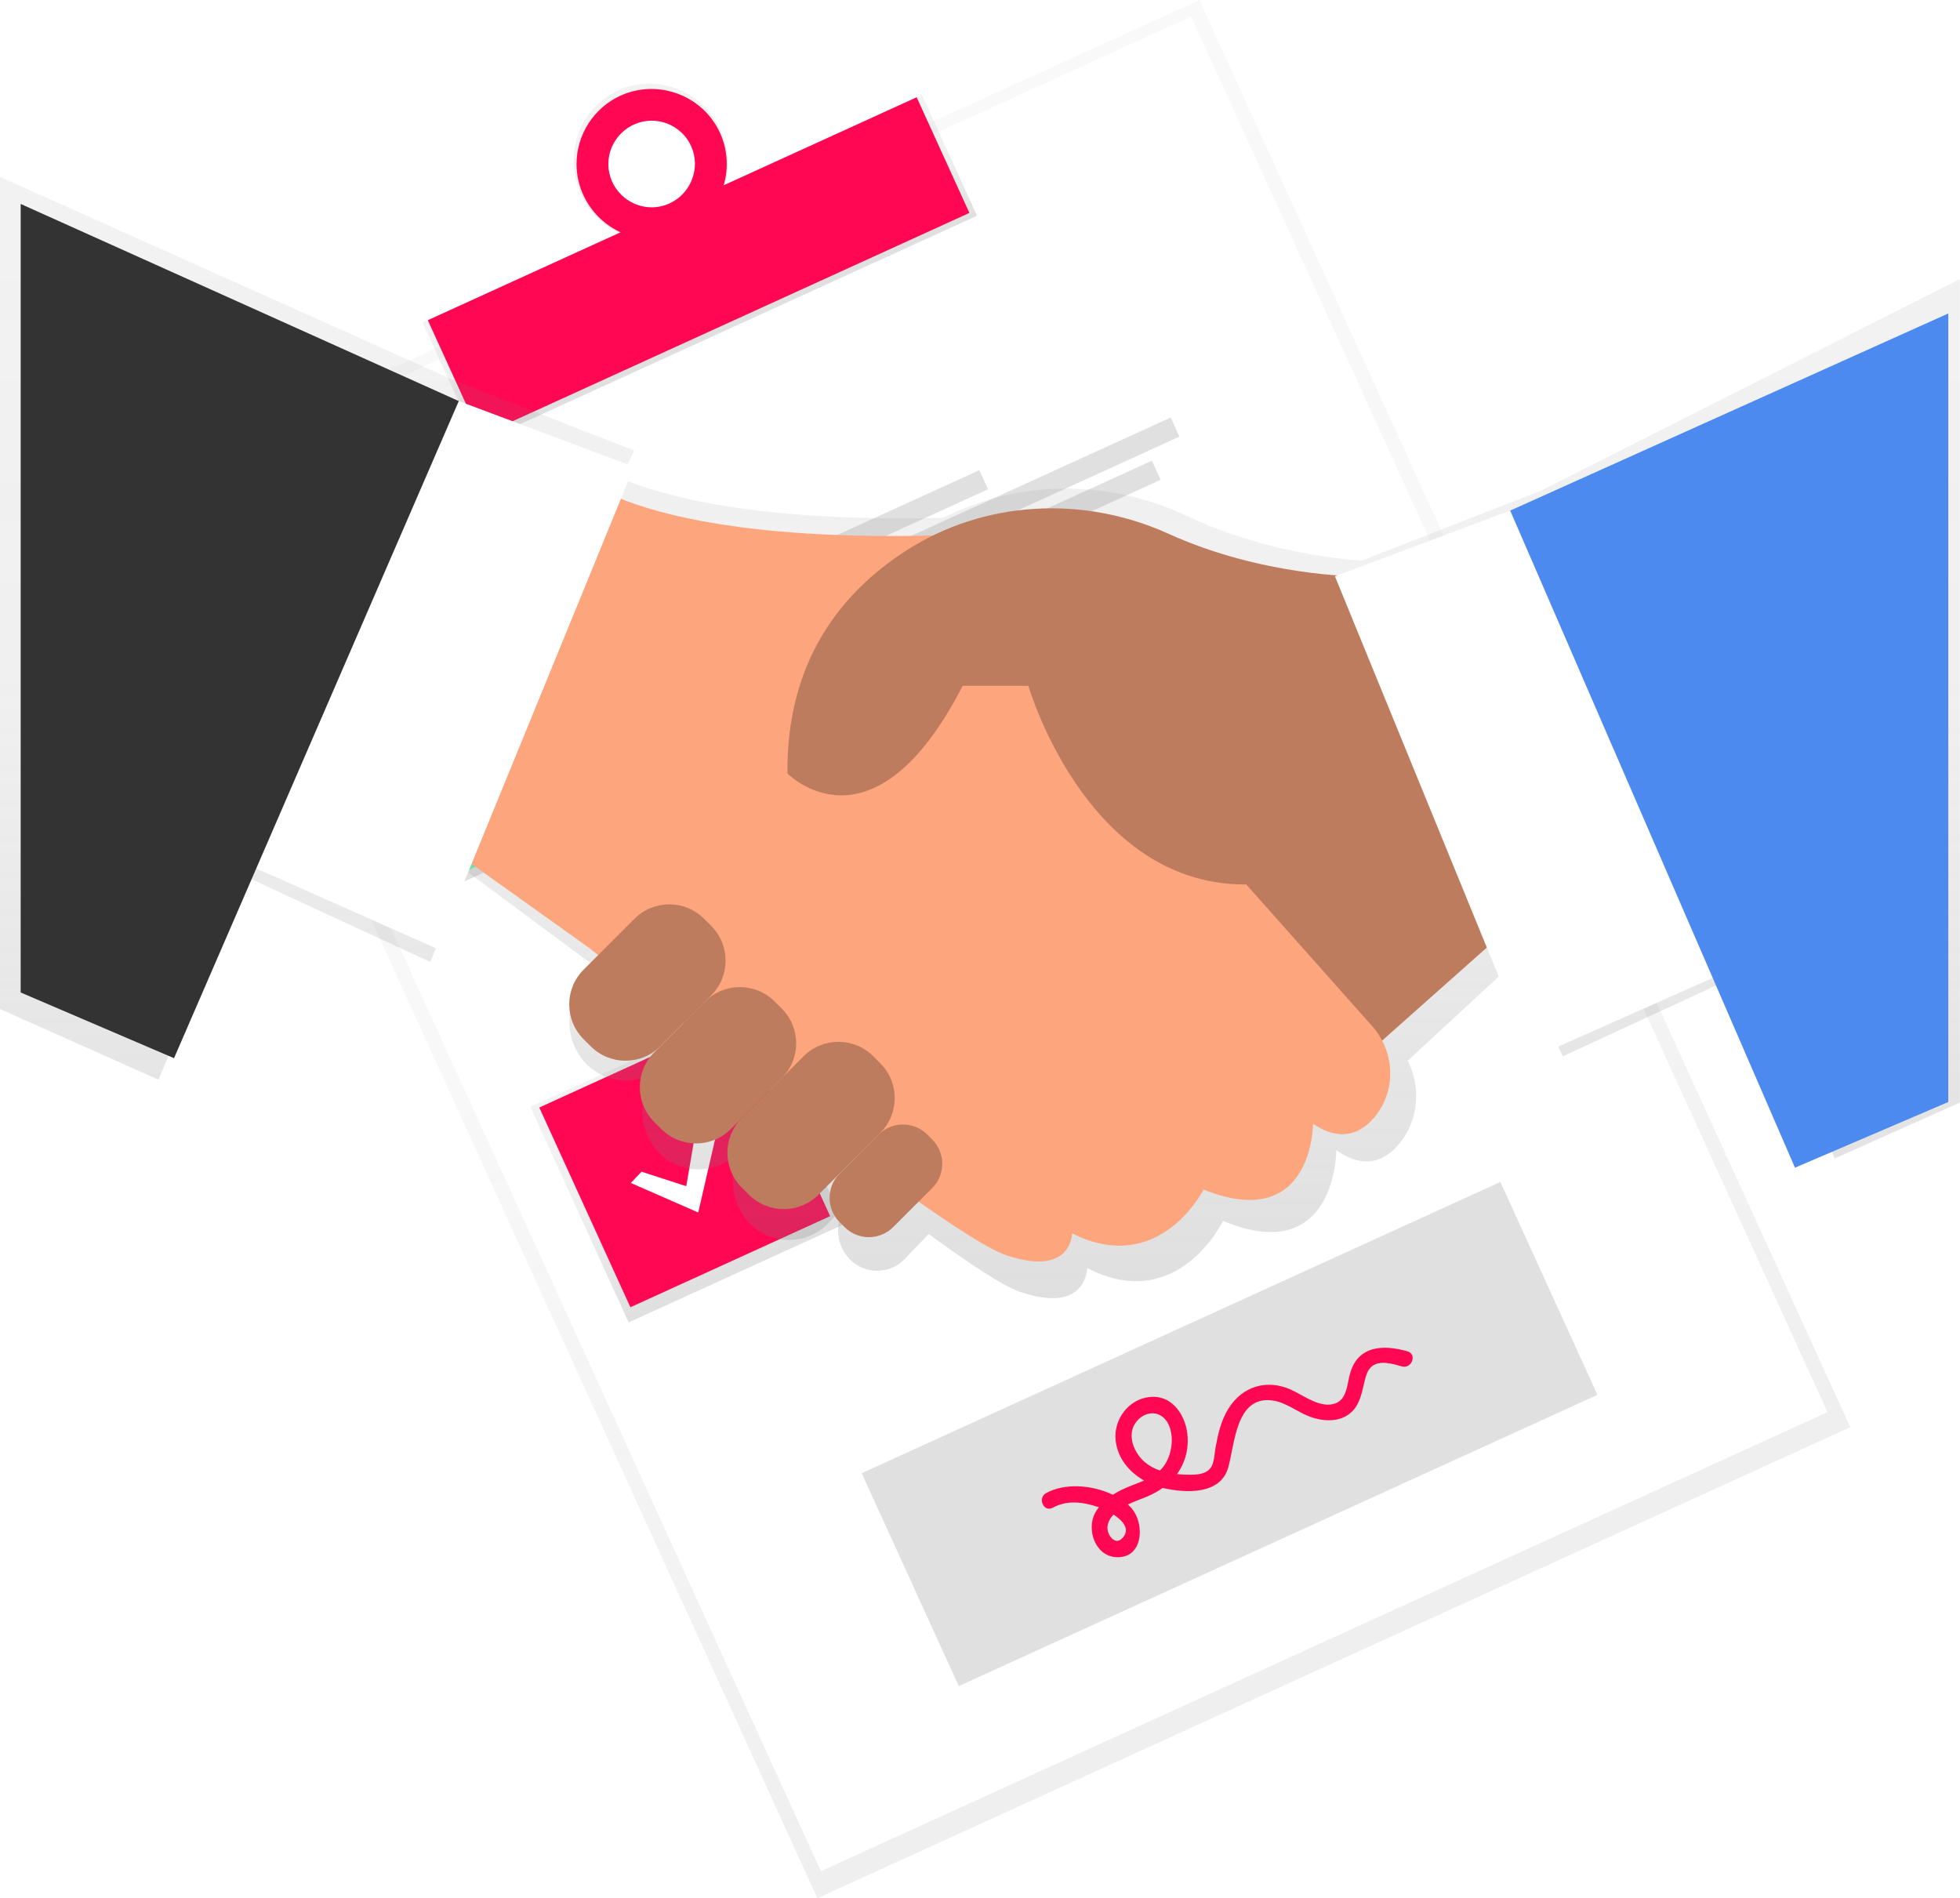 <?xml version="1.0" encoding="UTF-8" standalone="no"?>
<!DOCTYPE svg PUBLIC "-//W3C//DTD SVG 1.1//EN" "http://www.w3.org/Graphics/SVG/1.1/DTD/svg11.dtd">
<svg width="100%" height="100%" viewBox="0 0 885 857" version="1.1" xmlns="http://www.w3.org/2000/svg" xmlns:xlink="http://www.w3.org/1999/xlink" xml:space="preserve" xmlns:serif="http://www.serif.com/" style="fill-rule:evenodd;clip-rule:evenodd;stroke-linejoin:round;stroke-miterlimit:2;">
    <g opacity="0.5">
        <g transform="matrix(0.91,-0.415,0.415,0.91,-288.4,273.74)">
            <rect x="356.07" y="95.34" width="512.51" height="708.13" style="fill:url(#_Linear1);"/>
        </g>
    </g>
    <g transform="matrix(0.91,-0.415,0.415,0.91,-287.52,273.08)">
        <rect x="361.51" y="100.79" width="499.47" height="692.48" style="fill:white;"/>
    </g>
    <g transform="matrix(0.91,-0.415,0.415,0.91,-173.56,188.23)">
        <rect x="349.12" y="112.4" width="247.78" height="60.02" style="fill:url(#_Linear2);"/>
    </g>
    <g transform="matrix(1,0,0,1,-157.12,-20.92)">
        <path d="M436.21,61.74C418.81,69.68 411.29,90.56 419.42,108.38C427.55,126.2 448.25,134.21 465.65,126.27C483.05,118.33 490.57,97.45 482.44,79.63C474.31,61.81 453.61,53.8 436.21,61.74ZM459.42,112.62C456.635,113.971 453.58,114.673 450.485,114.673C439.255,114.673 430.015,105.432 430.015,94.203C430.015,82.973 439.255,73.733 450.485,73.733C458.489,73.733 465.789,78.427 469.11,85.71C470.378,88.405 471.036,91.347 471.036,94.325C471.036,102.148 466.498,109.299 459.42,112.63L459.42,112.62Z" style="fill:url(#_Linear3);fill-rule:nonzero;"/>
    </g>
    <g transform="matrix(0.91,-0.415,0.415,0.91,-173.12,187.91)">
        <rect x="351.19" y="112.55" width="242.56" height="57.38" style="fill:rgb(255,7,82);"/>
    </g>
    <g transform="matrix(1,0,0,1,-157.12,-20.92)">
        <path d="M437.29,64.12C425.226,69.621 417.449,81.714 417.449,94.974C417.449,113.576 432.756,128.884 451.359,128.884C469.961,128.884 485.269,113.576 485.269,94.974C485.269,90.118 484.225,85.318 482.21,80.9C474.49,63.977 454.214,56.403 437.29,64.12ZM459.48,112.77C456.933,113.931 454.166,114.532 451.366,114.532C440.636,114.532 431.806,105.703 431.806,94.972C431.806,84.242 440.636,75.412 451.366,75.412C459.012,75.412 465.985,79.895 469.16,86.85C473.611,96.612 469.241,108.307 459.48,112.76L459.48,112.77Z" style="fill:rgb(255,7,82);fill-rule:nonzero;"/>
    </g>
    <g transform="matrix(0.91,-0.415,0.415,0.91,-270.02,168.37)">
        <rect x="325.61" y="300.95" width="106.94" height="106.94" style="fill:url(#_Linear4);"/>
    </g>
    <g transform="matrix(0.91,-0.415,0.415,0.91,-342.01,222.39)">
        <rect x="413.89" y="493.6" width="106.94" height="106.94" style="fill:url(#_Linear5);"/>
    </g>
    <g transform="matrix(0.91,-0.415,0.415,0.91,-270.02,168.37)">
        <rect x="329.52" y="304.86" width="99.11" height="99.11" style="fill:rgb(105,240,174);"/>
    </g>
    <g transform="matrix(0.91,-0.415,0.415,0.91,-341.44,221.76)">
        <rect x="416.66" y="495.88" width="99.11" height="99.11" style="fill:rgb(255,7,82);"/>
    </g>
    <g transform="matrix(0.91,-0.415,0.415,0.91,-218.73,226.9)">
        <rect x="471.46" y="260.92" width="135.85" height="9.48" style="fill:rgb(224,224,224);"/>
    </g>
    <g transform="matrix(0.91,-0.415,0.415,0.91,-212.31,245.56)">
        <rect x="473.37" y="255.5" width="224.31" height="9.48" style="fill:rgb(224,224,224);"/>
    </g>
    <g transform="matrix(0.91,-0.415,0.415,0.91,-219.16,246.49)">
        <rect x="479.98" y="271.71" width="208.51" height="9.48" style="fill:rgb(224,224,224);"/>
    </g>
    <g transform="matrix(0.91,-0.415,0.415,0.91,-290.15,280.29)">
        <rect x="558.6" y="451.95" width="135.85" height="9.48" style="fill:rgb(224,224,224);"/>
    </g>
    <g transform="matrix(0.91,-0.415,0.415,0.91,-283.73,298.95)">
        <rect x="560.51" y="446.52" width="224.31" height="9.48" style="fill:rgb(224,224,224);"/>
    </g>
    <g transform="matrix(0.91,-0.415,0.415,0.91,-290.58,299.88)">
        <rect x="567.12" y="462.74" width="208.51" height="9.48" style="fill:rgb(224,224,224);"/>
    </g>
    <path d="M199.04,337.46L222.26,345L229.9,300.31L241.2,303.4L228.49,358.65L193.47,343.3L199.04,337.46Z" style="fill:url(#_Linear6);fill-rule:nonzero;"/>
    <path d="M202,336.87L222.19,343.42L228.83,304.56L238.65,307.25L227.6,355.29L197.15,341.95L202,336.87Z" style="fill:white;fill-rule:nonzero;"/>
    <path d="M289.68,529.08L309.87,535.63L316.51,496.77L326.33,499.46L315.28,547.5L284.83,534.16L289.68,529.08Z" style="fill:white;fill-rule:nonzero;"/>
    <g transform="matrix(0.91,-0.415,0.415,0.91,-370.25,334.93)">
        <rect x="553.74" y="615.49" width="316.9" height="105.63" style="fill:rgb(224,224,224);"/>
    </g>
    <g transform="matrix(1,0,0,1,-157.12,-20.92)">
        <path d="M792.63,631.1C781.55,627.94 770.21,628.54 766.68,641.21C765.49,645.48 765.35,652.11 760.77,654.31C754.03,657.55 745.9,651.07 740.05,648.43C729.15,643.51 717.96,646.86 711.65,657.2C708.45,662.44 707.08,668.47 705.99,674.44C705.52,677.03 705.46,680.23 704.37,682.67C702.28,687.34 695.74,686.92 691.45,686.74C690.51,686.74 689.55,686.63 688.59,686.53C691.981,681.858 693.675,676.165 693.39,670.4C693.11,660.93 686.96,650.57 676.21,651.73C666.58,652.73 659.8,662.03 660.88,671.44C661.8,679.44 667.01,685.64 673.69,689.44C670.41,690.89 666.91,692.02 663.81,693.52C662.362,694.221 660.957,695.006 659.6,695.87C650.23,691.35 637.92,690.5 629.49,695.11C625.41,697.34 628.39,703.97 632.49,701.72C638.91,698.21 645.99,699.09 652.7,701.32L653.26,701.52C652.597,702.369 652.011,703.276 651.51,704.23C647.72,711.59 651.51,723.23 660.73,724.03C673.73,725.14 674.34,707.96 667.28,701.12C666.98,700.83 666.68,700.55 666.36,700.28C669.28,698.87 672.44,697.81 675.23,696.62C677.661,695.591 679.974,694.303 682.13,692.78L682.63,692.91C692.56,695.16 708.06,695.86 711.63,683.83C714.69,673.39 714.98,651.22 731.48,653.27C738.21,654.1 743.73,659.27 750.13,661.14C755.86,662.85 762.49,662.92 767.19,658.7C771.07,655.22 771.94,650.08 773.13,645.28C773.74,642.8 774.34,639.84 776.36,638.07C780.01,634.88 786.04,636.76 790.11,637.92C794.56,639.18 797.14,632.38 792.63,631.1ZM663.63,715.69C661.44,717.86 659.12,716.14 657.95,713.87C656.53,711.11 657.14,708.39 658.95,705.96C659.246,705.563 659.563,705.183 659.9,704.82C664.23,707.62 667.77,711.63 663.67,715.69L663.63,715.69ZM671.31,661.69C675.81,657.51 682.08,658.43 684.76,664.17C687.44,669.91 686.26,678.01 682.5,683.07C682.002,683.734 681.45,684.356 680.85,684.93C678.23,684.054 675.807,682.671 673.72,680.86C668.4,676.06 665.39,667.19 671.35,661.66L671.31,661.69Z" style="fill:rgb(255,7,82);fill-rule:nonzero;"/>
    </g>
    <g transform="matrix(1,0,0,1,-157.12,-20.92)">
        <path d="M852.6,242.63L771.88,274.1C756.7,272.97 724.76,268.85 693.06,253.9C657.77,237.26 617.34,237.3 583.06,254.73C504.06,256.62 460.58,246.5 437.38,236.92L443.5,224.36L361.68,192.46L157.12,100.78L157.12,476.54L228.71,508.44L267.11,416.32L351.44,455.32L367.63,414.18L423,455.27L426.77,458.44L421.58,463.83C411.756,474.205 411.756,490.665 421.58,501.04C426.232,505.958 432.711,508.747 439.48,508.747C446.249,508.747 452.728,505.958 457.38,501.04L454.54,504.04C444.716,514.415 444.716,530.875 454.54,541.25C459.192,546.168 465.671,548.957 472.44,548.957C479.209,548.957 485.688,546.168 490.34,541.25L506.74,524.2L495.48,535.9C485.656,546.275 485.656,562.735 495.48,573.11C500.132,578.028 506.611,580.817 513.38,580.817C520.149,580.817 526.628,578.028 531.28,573.11L547.47,556.28L540.66,563.36C533.792,570.608 533.792,582.112 540.66,589.36C543.909,592.793 548.433,594.741 553.16,594.741C557.887,594.741 562.411,592.793 565.66,589.36L576.46,578.14C595.01,591.69 610.02,601.58 617.37,604.14C648,614.76 648,593.49 648,593.49C688.91,614.75 709.37,572.23 709.37,572.23C760.51,593.49 760.51,540.33 760.51,540.33C773.29,549.19 782.51,545.13 788.95,537.33C797.72,526.75 798.79,511.82 792.77,499.84L841.65,454.67L862.79,497.89L947.12,458.89L985.52,544.02L1042.07,518.77L1042.07,146.94L852.6,242.63Z" style="fill:url(#_Linear7);fill-rule:nonzero;"/>
    </g>
    <path d="M681.9,418.48L592.88,497.6L523.65,369.02L681.9,329.46L681.9,418.48Z" style="fill:rgb(190,124,94);fill-rule:nonzero;"/>
    <g transform="matrix(1,0,0,1,-157.12,-20.92)">
        <path d="M413.72,231.69C413.72,231.69 442.29,271.25 611.53,261.36L710.44,409.72L776.72,484.29C787.13,496.01 787.72,513.78 777.5,525.66C771.29,532.87 762.36,536.66 750,528.41C750,528.41 750,577.86 700.55,558.08C700.55,558.08 680.77,597.64 641.21,577.86C641.21,577.86 641.21,597.64 611.54,587.75C581.87,577.86 423.61,449.29 423.61,449.29L354.38,399.84L413.72,231.69Z" style="fill:rgb(253,165,125);fill-rule:nonzero;"/>
    </g>
    <g transform="matrix(1,0,0,1,-157.12,-20.92)">
        <path d="M769.78,281.15C769.78,281.15 727.04,281.15 684.78,261.96C646.35,244.53 601.6,246.75 566.14,269.63C537.24,288.28 512.2,319.16 512.67,370.16C512.67,370.16 551.13,409.72 591.79,330.6L621.46,330.6C621.46,330.6 650.03,429.51 730.26,419.6C810.49,409.69 829.17,399.82 829.17,399.82L769.78,281.15Z" style="fill:rgb(190,124,94);fill-rule:nonzero;"/>
    </g>
    <g transform="matrix(0.707,0.707,-0.707,0.707,338.85,-214.21)">
        <path d="M505.79,485.78C505.79,473.522 495.838,463.57 483.58,463.57L479.04,463.57C466.782,463.57 456.83,473.522 456.83,485.78L456.83,518.29C456.83,530.548 466.782,540.5 479.04,540.5L483.58,540.5C495.838,540.5 505.79,530.548 505.79,518.29L505.79,485.78Z" style="fill:rgb(190,124,94);"/>
    </g>
    <g transform="matrix(0.707,0.707,-0.707,0.707,303.09,-202.62)">
        <path d="M473.92,448.42C473.92,436.162 463.968,426.21 451.71,426.21L447.17,426.21C434.912,426.21 424.96,436.162 424.96,448.42L424.96,480.93C424.96,493.188 434.912,503.14 447.17,503.14L451.71,503.14C463.968,503.14 473.92,493.188 473.92,480.93L473.92,448.42Z" style="fill:rgb(190,124,94);"/>
    </g>
    <g transform="matrix(0.707,0.707,-0.707,0.707,370.39,-235.97)">
        <path d="M547.82,509.48C547.82,497.222 537.868,487.27 525.61,487.27L521.07,487.27C508.812,487.27 498.86,497.222 498.86,509.48L498.86,548.98C498.86,561.238 508.812,571.19 521.07,571.19L525.61,571.19C537.868,571.19 547.82,561.238 547.82,548.98L547.82,509.48Z" style="fill:rgb(190,124,94);"/>
    </g>
    <g transform="matrix(0.707,0.707,-0.707,0.707,397.97,-252.54)">
        <path d="M574.23,541.77C574.23,533.21 567.28,526.26 558.72,526.26L555.55,526.26C546.99,526.26 540.04,533.21 540.04,541.77L540.04,566.7C540.04,575.26 546.99,582.21 555.55,582.21L558.72,582.21C567.28,582.21 574.23,575.26 574.23,566.7L574.23,541.77Z" style="fill:rgb(190,124,94);"/>
    </g>
    <path d="M780.8,438.26L691.79,477.82L602.77,260.23L681.9,230.56L780.8,438.26Z" style="fill:white;fill-rule:nonzero;"/>
    <path d="M108.25,388.81L197.26,428.37L286.28,210.78L207.15,181.1L108.25,388.81Z" style="fill:white;fill-rule:nonzero;"/>
    <path d="M9.34,92.09L207.15,181.1L78.58,477.82L9.34,448.15L9.34,92.09Z" style="fill:rgb(51,51,51);fill-rule:nonzero;"/>
    <path d="M879.71,141.54L681.9,230.56L810.48,527.27L879.71,497.6L879.71,141.54Z" style="fill:rgb(77,138,240);fill-rule:nonzero;"/>
    <defs>
        <linearGradient id="_Linear1" x1="0" y1="0" x2="1" y2="0" gradientUnits="userSpaceOnUse" gradientTransform="matrix(4.33605e-14,-708.13,708.13,4.33605e-14,612.33,803.47)"><stop offset="0" style="stop-color:rgb(128,128,128);stop-opacity:0.25"/><stop offset="0.54" style="stop-color:rgb(128,128,128);stop-opacity:0.12"/><stop offset="1" style="stop-color:rgb(128,128,128);stop-opacity:0.1"/></linearGradient>
        <linearGradient id="_Linear2" x1="0" y1="0" x2="1" y2="0" gradientUnits="userSpaceOnUse" gradientTransform="matrix(3.67517e-15,-60.02,60.02,3.67517e-15,473,172.42)"><stop offset="0" style="stop-color:rgb(128,128,128);stop-opacity:0.25"/><stop offset="0.54" style="stop-color:rgb(128,128,128);stop-opacity:0.12"/><stop offset="1" style="stop-color:rgb(128,128,128);stop-opacity:0.1"/></linearGradient>
        <linearGradient id="_Linear3" x1="0" y1="0" x2="1" y2="0" gradientUnits="userSpaceOnUse" gradientTransform="matrix(-29.441,-64.542,64.542,-29.441,465.647,126.29)"><stop offset="0" style="stop-color:rgb(128,128,128);stop-opacity:0.25"/><stop offset="0.54" style="stop-color:rgb(128,128,128);stop-opacity:0.12"/><stop offset="1" style="stop-color:rgb(128,128,128);stop-opacity:0.1"/></linearGradient>
        <linearGradient id="_Linear4" x1="0" y1="0" x2="1" y2="0" gradientUnits="userSpaceOnUse" gradientTransform="matrix(6.54757e-15,-106.93,106.93,6.54757e-15,379.08,407.88)"><stop offset="0" style="stop-color:rgb(128,128,128);stop-opacity:0.25"/><stop offset="0.54" style="stop-color:rgb(128,128,128);stop-opacity:0.12"/><stop offset="1" style="stop-color:rgb(128,128,128);stop-opacity:0.1"/></linearGradient>
        <linearGradient id="_Linear5" x1="0" y1="0" x2="1" y2="0" gradientUnits="userSpaceOnUse" gradientTransform="matrix(6.54819e-15,-106.94,106.94,6.54819e-15,467.36,600.53)"><stop offset="0" style="stop-color:rgb(128,128,128);stop-opacity:0.25"/><stop offset="0.54" style="stop-color:rgb(128,128,128);stop-opacity:0.12"/><stop offset="1" style="stop-color:rgb(128,128,128);stop-opacity:0.1"/></linearGradient>
        <linearGradient id="_Linear6" x1="0" y1="0" x2="1" y2="0" gradientUnits="userSpaceOnUse" gradientTransform="matrix(-21.784,-47.756,47.756,-21.784,232.586,356.784)"><stop offset="0" style="stop-color:rgb(128,128,128);stop-opacity:0.25"/><stop offset="0.54" style="stop-color:rgb(128,128,128);stop-opacity:0.12"/><stop offset="1" style="stop-color:rgb(128,128,128);stop-opacity:0.1"/></linearGradient>
        <linearGradient id="_Linear7" x1="0" y1="0" x2="1" y2="0" gradientUnits="userSpaceOnUse" gradientTransform="matrix(3.10032e-14,-506.32,506.32,3.10032e-14,599.62,607.1)"><stop offset="0" style="stop-color:rgb(128,128,128);stop-opacity:0.25"/><stop offset="0.54" style="stop-color:rgb(128,128,128);stop-opacity:0.12"/><stop offset="1" style="stop-color:rgb(128,128,128);stop-opacity:0.1"/></linearGradient>
    </defs>
</svg>
